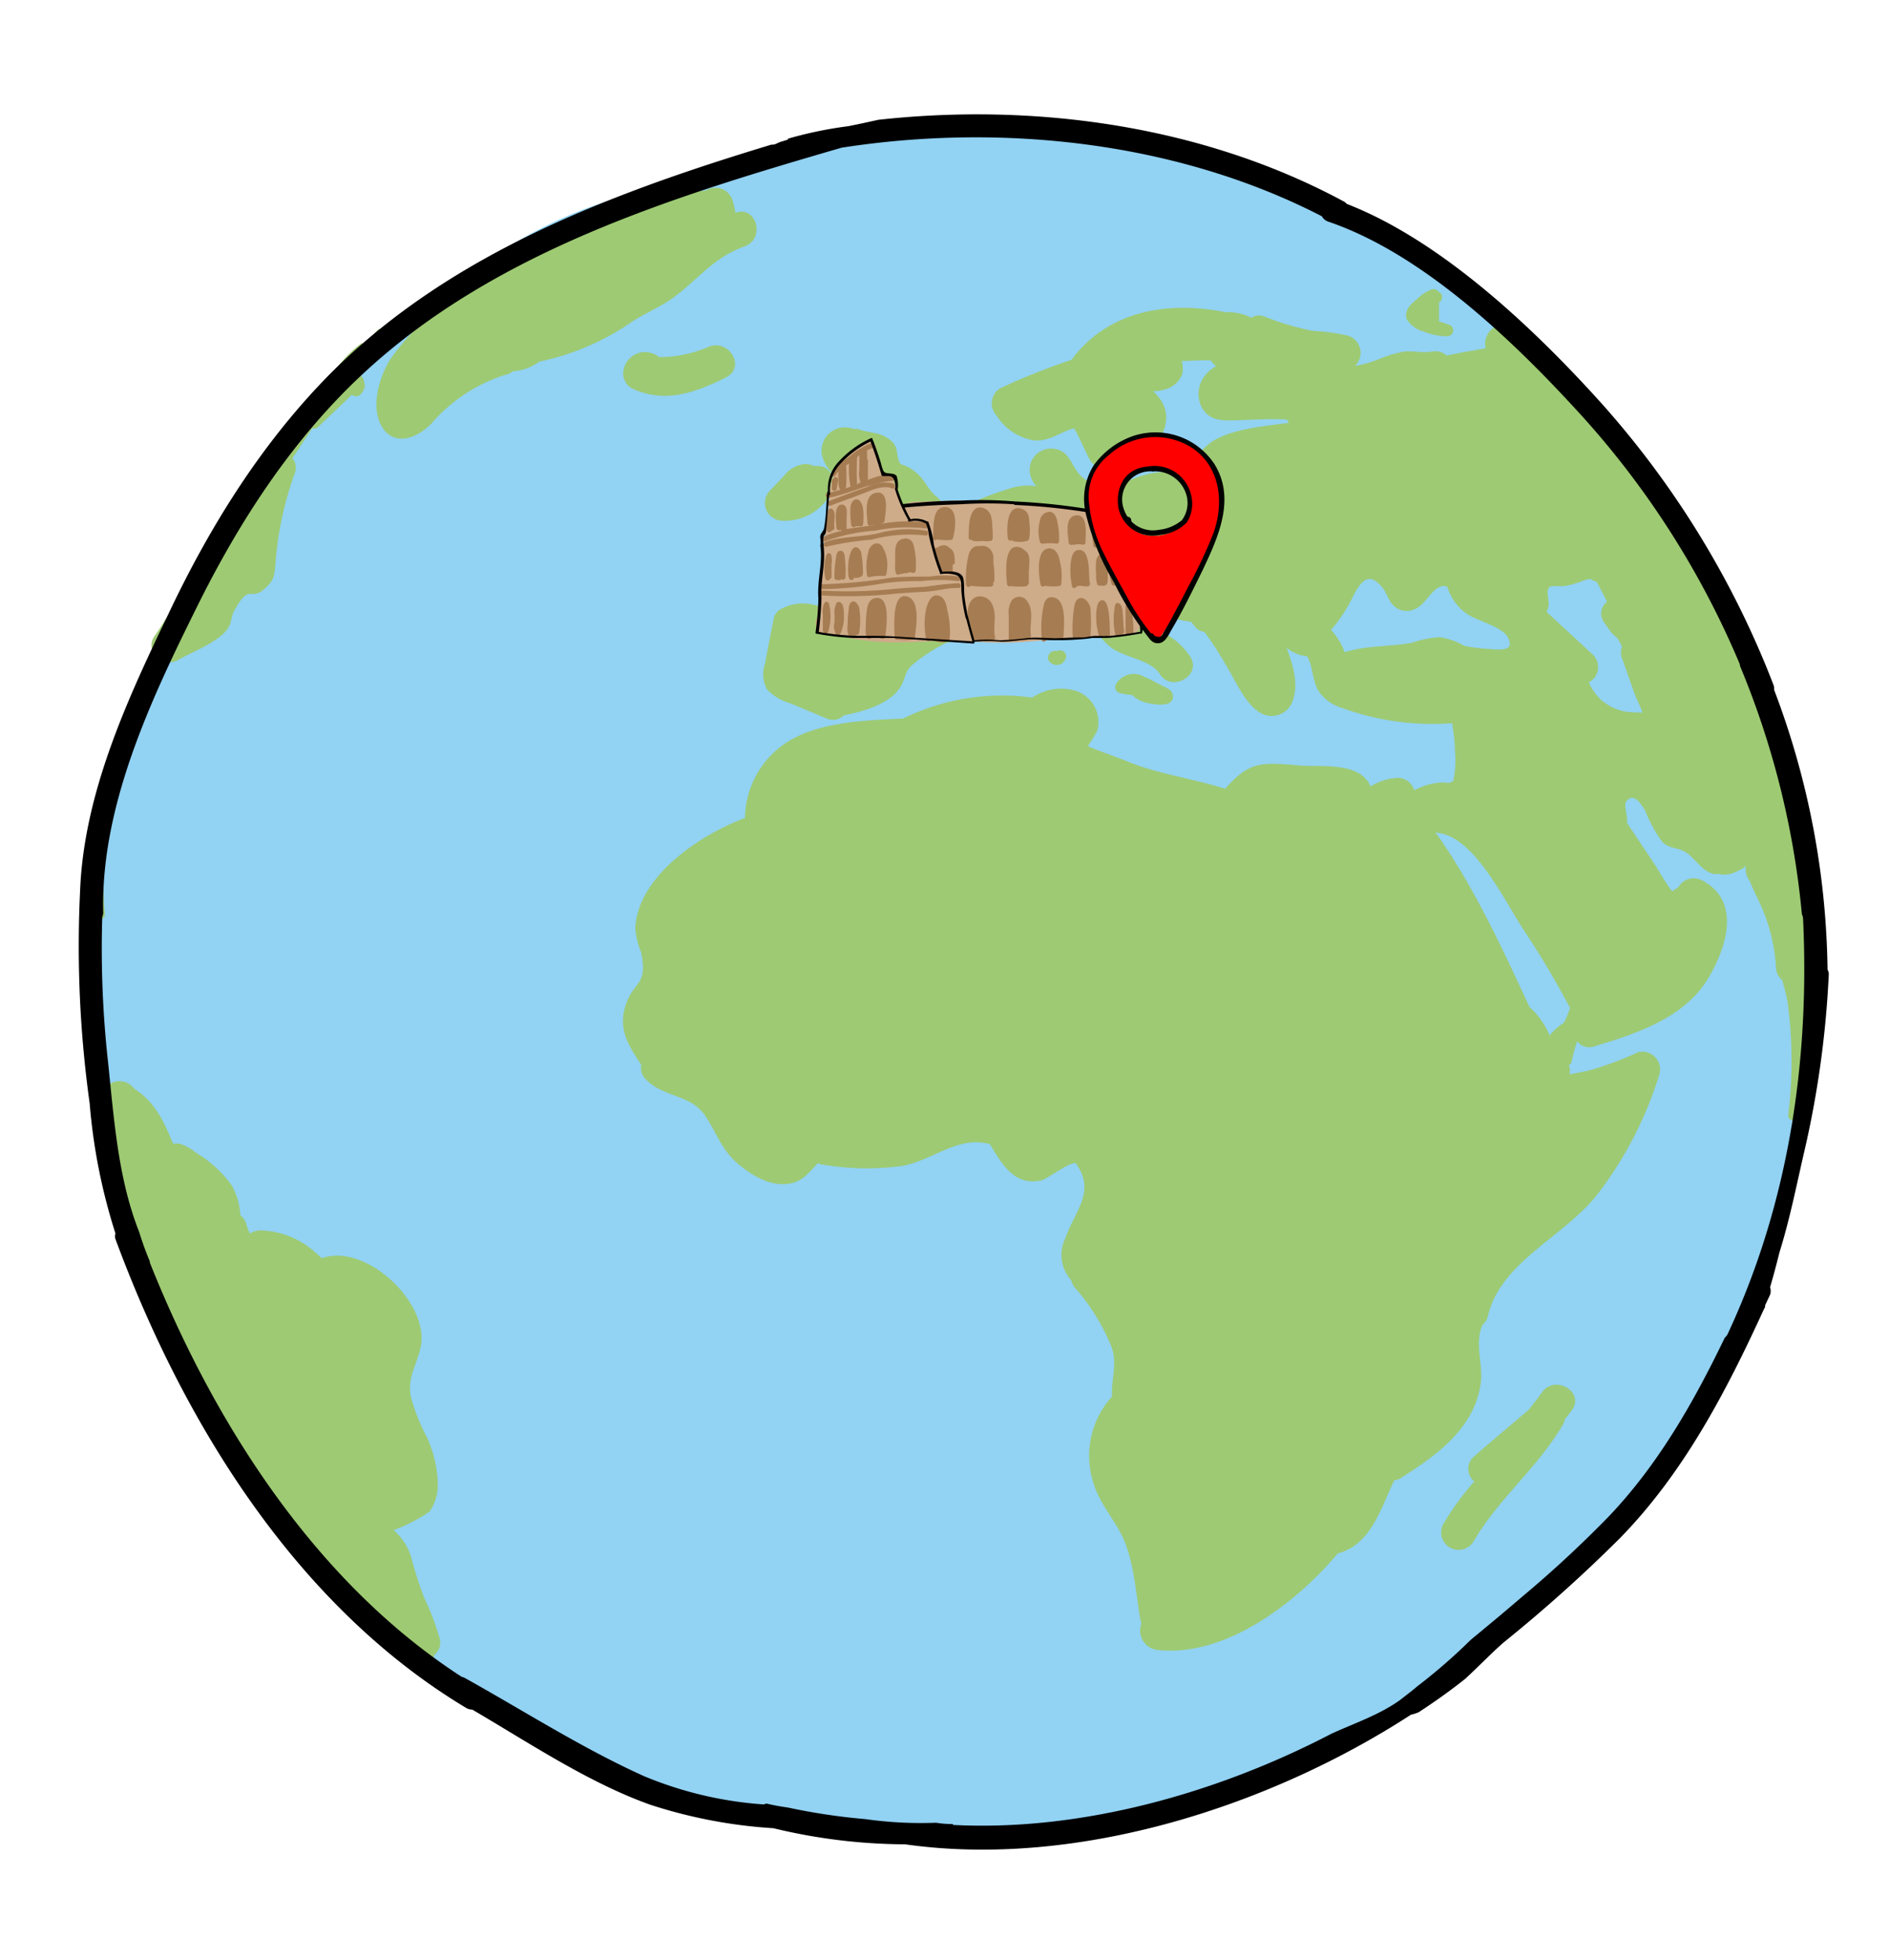<svg xmlns="http://www.w3.org/2000/svg" viewBox="0 0 162 168"><defs><style>.cls-1{fill:#92d2f3;}.cls-2{fill:#9eca73;}.cls-3{fill:#ceab89;}.cls-4{fill:#a67c52;}.cls-5{fill:red;}</style></defs><title>Artboard 3</title><g id="Layer_4" data-name="Layer 4"><path class="cls-1" d="M153.66,88.51c1.57-6.6.54-13.38-1.24-20.22-2.09-8.09-4.61-16.45-9.19-23.52a73.47,73.47,0,0,0-10.71-12.89c-3.43-4.54-7.54-8.15-12.74-10.13a59.33,59.33,0,0,0-10-4.94l-1.56-.61a65.7,65.7,0,0,0-13.53-4.27,61.87,61.87,0,0,0-36.31,3.45q-1.34.42-2.67.9a38.13,38.13,0,0,0-15.43,7.18A50.32,50.32,0,0,0,26.89,34.59a48.61,48.61,0,0,0-5.66,6.87,78.84,78.84,0,0,0-4.92,77.94c5.56,8,10.68,16.18,18.17,22.69,1.3,1.14,2.66,2.2,4,3.23a108.58,108.58,0,0,0,24.16,9.92c12.6,3.52,25.44,2,38.2.51q2.22-.85,4.39-1.81a57.71,57.71,0,0,0,15.53-7.22c9.77-6.44,19.64-15.12,25.42-25.64a32,32,0,0,0,5.52-10.57c2-6.82,2.19-14.55,1.94-21.59C153.67,88.78,153.66,88.65,153.66,88.51Z"/><path class="cls-2" d="M37.67,140.36A20.88,20.88,0,0,0,36.39,137a34.68,34.68,0,0,1-1.15-3.58,4.94,4.94,0,0,0-1.47-2.23l-.06,0a13.4,13.4,0,0,0,3.13-1.61,4,4,0,0,0,.7-2.52,10.28,10.28,0,0,0-.94-3.88,15.79,15.79,0,0,1-1.39-3.54c-.23-1.75.5-2.46.87-4.19.78-3.73-4.71-8.95-8.49-7.58-.18-.17-.36-.34-.56-.51a7.25,7.25,0,0,0-4.49-1.87,1.72,1.72,0,0,0-1.11.26,4.47,4.47,0,0,1-.31-.82,1.58,1.58,0,0,0-.51-.76,5.77,5.77,0,0,0-.77-2.6,10.4,10.4,0,0,0-3.06-2.77,4.34,4.34,0,0,0-1.38-.76h-.56c-.74-1.8-1.51-3.55-3.33-4.71A1.57,1.57,0,0,0,9,93.3a1.26,1.26,0,0,0-.9,1.37c.6,9.29,5,19.11,9.87,27,4.42,7.25,10.17,16.07,17.2,21a1.33,1.33,0,0,0,2.09-.82A1.32,1.32,0,0,0,37.67,140.36Z"/><path class="cls-2" d="M32.31,28.37l-1,1.1a.47.47,0,0,0-.37,0A10.16,10.16,0,0,0,28,33q-2.45,2.64-4.83,5.31a.5.5,0,0,0,0,.61,1.44,1.44,0,0,0-.65.53,30.49,30.49,0,0,0-2.06,3.45c-2.77,3.55-4.7,8-7.23,11.67a1.3,1.3,0,0,0,.11,1.64C10,63,7.21,70.89,8,78.38,8,79,9,79,9,78.38c-.73-7.28,2-15,5.19-21.67a1.36,1.36,0,0,0,1.09-.13c1.2-.7,3.35-1.48,4.21-2.63.38-.51.31-1.05.59-1.57,1.32-2.44,1.4-.85,2.56-1.86.92-.8.9-1.19,1-2.39a28.78,28.78,0,0,1,1.64-7.56,1.32,1.32,0,0,0-.2-1.29l1.71-2.57a.46.46,0,0,0,.5-.11l2.9-2.77a.53.53,0,0,0,.79-.08c.37-.53.36-.6.19-1.23a.47.47,0,0,0-.34-.33A17.28,17.28,0,0,0,33.1,29,.5.5,0,0,0,32.31,28.37Z"/><path class="cls-2" d="M63.07,18.24a7,7,0,0,0-.25-1.06,1.52,1.52,0,0,0-2.2-.89c-.57.27-3.59-.12-4.61,0-2.14.24-4.54,1.51-6.52,2.38A56.4,56.4,0,0,0,38.9,24.83a1.25,1.25,0,0,0-1.24.75,3.37,3.37,0,0,1-.19.32c-.29.22-.58.44-.86.67a1.17,1.17,0,0,0-.49,1.14,24.12,24.12,0,0,0-2.59,3c-1,1.52-1.82,4.26-.73,5.95s3.07.82,4.18-.33a13.86,13.86,0,0,1,6.5-4.24,1.53,1.53,0,0,0,.51-.26A4.24,4.24,0,0,0,46.25,31a21.61,21.61,0,0,0,7.54-3.14c1.24-.9,2.72-1.45,3.92-2.32,2.19-1.59,3.39-3.42,6.15-4.42C65.66,20.48,64.89,17.59,63.07,18.24Z"/><path class="cls-2" d="M60.75,29.74a10.6,10.6,0,0,1-4.25.87,1.47,1.47,0,0,0-.63-.34,1.86,1.86,0,0,0-2.37,1.35,1.39,1.39,0,0,0,.11,1.06,1.26,1.26,0,0,0,.68.66c2.8,1.27,5.39.3,8-1C64,31.44,62.48,29,60.75,29.74Z"/><path class="cls-2" d="M70.83,40.14a1.52,1.52,0,0,0-1-.18,1.87,1.87,0,0,0-.83-.18,2.6,2.6,0,0,0-1.75,1l-1.24,1.3a1.52,1.52,0,0,0,1.06,2.56,4.48,4.48,0,0,0,4.25-2.48A1.53,1.53,0,0,0,70.83,40.14Z"/><path class="cls-2" d="M149.89,57.14c-2.54-7.54-6-15.24-11.59-20.1A47.93,47.93,0,0,0,131,29.28a1.6,1.6,0,0,0-.6-.32,2.4,2.4,0,0,0-.82-.86c-1.29-.8-2.49.62-2.16,1.77a7.86,7.86,0,0,0-1,.17c-.79.12-1.57.28-2.35.44a1.5,1.5,0,0,0-1.28-.34c-.77.14-1.57-.08-2.36,0a9.51,9.51,0,0,0-2,.58,10.8,10.8,0,0,1-2.22.65,1.55,1.55,0,0,0-.6-2.59,16.69,16.69,0,0,0-3-.41,23.36,23.36,0,0,1-4.19-1.24,1.2,1.2,0,0,0-1.11.11,4.33,4.33,0,0,0-2.18-.47c-4.92-1-10.1-.17-13.24,4.08a56.13,56.13,0,0,0-6.1,2.43,1.52,1.52,0,0,0-.31,2.36,4.61,4.61,0,0,0,3.27,2.12C90,37.85,91,37,92.11,36.72c.5.82.89,1.83,1.31,2.62a1.37,1.37,0,0,0,2.16.4c2.72,0,5.65-3.06,3.91-5.53-.77-1.08-.9-.44.35-.81a2.14,2.14,0,0,0,1.57-1.4,2.85,2.85,0,0,0-.06-1.05h0c.68,0,1.6-.09,2.48-.06a1.87,1.87,0,0,0,.47.5,3,3,0,0,0-1.1,1,2.5,2.5,0,0,0,0,2.76c.71,1,1.83.9,2.93.88.26,0,3.39-.17,4.18-.06l.19.15,0,.13c-2.63.37-6.71.63-7.76,2.94-.13.3-.16,1.34-.29,1.45h0a1.31,1.31,0,0,0-1.15-.13.84.84,0,0,0-.14.06,4.69,4.69,0,0,0-.63-.13,8.1,8.1,0,0,0-3.58.71l-.19-.08a4.56,4.56,0,0,0-3.52.14,2.72,2.72,0,0,1-.52-.39c-.86-.81-.89-2.1-2.27-2.34a1.83,1.83,0,0,0-2.13,2.07,2.24,2.24,0,0,0,.56,1.13,5.07,5.07,0,0,0-2.09.14,31.71,31.71,0,0,0-4.28,1.64,6.28,6.28,0,0,0-1.64,1.1,1.77,1.77,0,0,0-.56-2c-.6-.43-.91-1.2-1.41-1.73a4.91,4.91,0,0,0-.87-.71c-.41-.25-.8-.24-.9-.49-.33-.79,0-1.3-.84-1.95s-1.61-.53-2.49-.83a1.4,1.4,0,0,0-.62-.08,2,2,0,0,0-2.65,2.4A3.34,3.34,0,0,0,73,41.44a6.79,6.79,0,0,0,.66.2,5.27,5.27,0,0,0-.61.5,1.51,1.51,0,0,0,.3,2.35c1.76,1.15,3.67.77,5.61.85a23.93,23.93,0,0,0-4.79.84c-1.13.33-1.59,2.2-.36,2.75a28.62,28.62,0,0,1,3.27,1.48c.08,1.47-2.94,2.29-4,2.22-2.33-.14-3.69-1.61-6-.47a1.24,1.24,0,0,0-.76,1.09,1.05,1.05,0,0,0-.05.19c-.22,1.15-.45,2.29-.66,3.44a2.72,2.72,0,0,0,.19,2.25,4.49,4.49,0,0,0,2,1.17L71,61.64a1.31,1.31,0,0,0,1.36-.31C74,61,76.19,60.4,77.15,59c.48-.66.39-1.32,1-1.92a14,14,0,0,1,3.07-2,1.32,1.32,0,0,0,1.14-.74c.23-.41.48-.93,1-1.05s1.4.31,1.95.4A3.56,3.56,0,0,0,88.3,53c1.66-.39,3.31-.81,4.63.1.92.64,1.48,1.79,2.42,2.46,1.17.83,3.34,1,4.12,2.23,1,1.61,3.65.11,2.59-1.52a6.08,6.08,0,0,0-2.9-2.29,11.5,11.5,0,0,1-3.1-1.84c-.12-.11-.23-.24-.34-.36a1.52,1.52,0,0,0-.36-1c.73.88,3.66,1.76,4.87,2.12a14.28,14.28,0,0,0,1.92.41l.32.4a1.18,1.18,0,0,0,.81.46,25,25,0,0,1,1.82,2.79c.8,1.26,1.62,3.32,2.94,4.12a1.9,1.9,0,0,0,2.82-1c.54-1.47,0-3.15-.53-4.57l0,0a3.06,3.06,0,0,0,1.76.75c.52.82.43,2.06,1,3a3.69,3.69,0,0,0,2,1.43A22.55,22.55,0,0,0,124.52,62a14.69,14.69,0,0,1,.26,2.48,8.34,8.34,0,0,1-.14,2.43c-.33.35-.62.14-1,.17a5.55,5.55,0,0,0-2.35.67,1.43,1.43,0,0,0-.15-.33,1.47,1.47,0,0,0-1.29-.74,4.9,4.9,0,0,0-2.32.75,1.19,1.19,0,0,0-.11-.26c-1.06-1.86-4.18-1.4-6-1.55-3.35-.29-4.27-.34-6.35,2-2.85-.91-5.78-1.24-8.62-2.44-.27-.12-3.13-1.14-3.15-1.23a13.81,13.81,0,0,0,.81-1.33,2.84,2.84,0,0,0-1.71-3.35,4.39,4.39,0,0,0-3.87.53,19.27,19.27,0,0,0-11.08,1.8c-3.75.18-8.07.31-10.82,2.67a7.85,7.85,0,0,0-2.74,5.85c-4,1.5-9.26,5.1-9.41,9.52a7.61,7.61,0,0,0,.5,2c.61,2.91-.65,2.43-1.33,4.55s.31,3.52,1.35,5.11a1.35,1.35,0,0,0,.4,1.24c1.48,1.53,3.74,1.27,5,3,1.07,1.53,1.45,3.08,3,4.32,1.2,1,2.79,1.91,4.4,1.59,1.15-.22,1.64-1.05,2.34-1.72a1.72,1.72,0,0,0,.42.11,22.73,22.73,0,0,0,6.84.11c2.71-.52,4.74-2.62,7.5-1.86,1,1.68,2.11,3.63,4.41,3.1.54-.13,2.38-1.58,2.94-1.47l0,0c1.79,2.42-.08,4.08-.9,6.46a3.22,3.22,0,0,0,.52,3.57,1.47,1.47,0,0,0,.34.67,17.79,17.79,0,0,1,3.07,4.94c.61,1.49,0,2.83.09,4.36a7.55,7.55,0,0,0-1.61,7.37c.54,1.88,1.93,3.27,2.66,5,.85,2.06,1,4.55,1.37,6.74a1.61,1.61,0,0,0,.1.35,1.67,1.67,0,0,0,1.32,2.26c5.76.68,11.86-3.91,15.51-8.26,2.89-.8,3.65-3.79,4.85-6.27a1.32,1.32,0,0,0,.61-.23c2.24-1.43,4.54-3,5.87-5.34a7.64,7.64,0,0,0,.94-2.78c.21-1.6-.56-3.48.16-5a1.38,1.38,0,0,0,.46-.77c1.09-4.6,6.49-6.75,9.33-10.33a32.7,32.7,0,0,0,5.38-10.4,1.52,1.52,0,0,0-1.85-1.85,29.12,29.12,0,0,1-4.29,1.59c-2.38.43-1.23.46-1.64-.49a.45.45,0,0,0,.25-.32,14.81,14.81,0,0,1,.39-1.49,2.09,2.09,0,0,0,.08-.23,1.29,1.29,0,0,0,1.47.43c3.61-1.08,7.76-2.45,9.78-5.86,1.56-2.62,2.86-6.63-.59-8.39a1.52,1.52,0,0,0-2,.63,5.69,5.69,0,0,0-.52.33c-.69-.9-1.26-2-1.87-2.87l-2-3a1.69,1.69,0,0,0,0-.39c0-.26-.26-1.17-.08-1.42.67-.93,1.38.34,1.65.79a12.14,12.14,0,0,0,1.45,2.65c.64.62,1.33.46,2,.88s1.16,1.25,1.93,1.68a1.4,1.4,0,0,0,.9.19,2,2,0,0,0,1,0c.16,0,1-.44,1.06-.44l.29-.28a1.72,1.72,0,0,0,.35,1.36c.31.85.79,1.66,1.12,2.51a15.14,15.14,0,0,1,1.11,4.87,1.41,1.41,0,0,0,.54,1.08c.16.64.35,1.28.46,1.93a37.69,37.69,0,0,1,.05,9.61c-.05.66.93.63,1,0a84.58,84.58,0,0,0,.86-12,1.54,1.54,0,0,0,.23-.74A59,59,0,0,0,149.89,57.14Zm-26.44-2.52a9.11,9.11,0,0,0-2.32.47c-1.95.37-3.83.22-5.78.81l-.06,0a1.46,1.46,0,0,0-.08-.27A5.77,5.77,0,0,0,114.15,54a12.73,12.73,0,0,0,1.9-2.91c.72-1.38,1.39-2.09,2.51-.71.41.5.5,1.15,1,1.58a1.61,1.61,0,0,0,1.82.24c1-.43,1.63-2.29,2.74-1.91a4.28,4.28,0,0,0,1.71,2.35c.79.57,3,1.07,3.48,2,.65,1.21-.67,1.06-1.55,1a16.54,16.54,0,0,1-2.09-.25l-.06,0A5.93,5.93,0,0,0,123.45,54.62Zm7.72,31.71c-2.4-5.16-4.79-10.38-8.08-15a1.59,1.59,0,0,0,.33.09c3.08.43,5.65,5.89,7.23,8.27a77.4,77.4,0,0,1,4,6.73,12.62,12.62,0,0,1-.52,1.25,4.79,4.79,0,0,0-1.23,1.1A6.82,6.82,0,0,0,131.17,86.33ZM139.36,61a4.51,4.51,0,0,1-2.05-1,4.76,4.76,0,0,1-1.06-1.5,1.48,1.48,0,0,0,.38-2.35l-4-3.7a1.5,1.5,0,0,0,.16-1c-.25-1.53.21-1.14,1.35-1.21a6.62,6.62,0,0,0,1.61-.45,4.64,4.64,0,0,1,.61-.17,1.68,1.68,0,0,0,.55.24,6.16,6.16,0,0,1,.35.64c.14.28.37.68.56,1.09a1.26,1.26,0,0,0-.24,1.78l.37.52a2.63,2.63,0,0,0,.54.63l0,0h0l.19.15a7.22,7.22,0,0,1,.43.77,1.26,1.26,0,0,0,0,1l1.06,3c.17.47.49,1.07.69,1.64A9,9,0,0,1,139.36,61Z"/><path class="cls-2" d="M132.23,119.38c-.37.53-.76,1-1.16,1.51-1.57,1.32-3.14,2.65-4.69,4a1.39,1.39,0,0,0,.05,2.11,25.14,25.14,0,0,0-2.66,3.66,1.5,1.5,0,0,0,2.59,1.51c2.1-3.64,5.51-6.34,7.65-10a1.5,1.5,0,0,0,.2-.51c.2-.27.42-.52.61-.8C135.92,119.31,133.32,117.8,132.23,119.38Z"/><path class="cls-2" d="M90.66,55.82a.61.61,0,0,0-.72.32.52.52,0,0,0,.08.6.82.82,0,0,0,1.4-.36A.52.52,0,0,0,90.66,55.82Z"/><path class="cls-2" d="M99.76,58.83c-.54-.27-1.08-.58-1.65-.82a1.77,1.77,0,0,0-2.41.65.52.52,0,0,0,.3.74,5,5,0,0,0,1.07.17,2.79,2.79,0,0,0,1.4.71c.56.11,2.18.4,2.12-.62C100.56,59.2,100.12,59,99.76,58.83Z"/><path class="cls-2" d="M124.31,27.85l-.9-.3c0-.55,0-1.09,0-1.63a.51.51,0,0,0-.06-.92.49.49,0,0,0-.53-.2,3.58,3.58,0,0,0-1.35.89c-.61.46-1.09,1.06-.8,1.72a2.44,2.44,0,0,0,1.38,1,5.53,5.53,0,0,0,2.09.42A.51.51,0,0,0,124.31,27.85Z"/><path d="M156.73,83.12a69.72,69.72,0,0,0-4.59-24,.87.87,0,0,0-.06-.44,78.59,78.59,0,0,0-14.77-24.14c-5.69-6.31-13.65-13.89-21.81-17.06a.92.92,0,0,0-.26-.21c-12-6.47-26.37-8.49-39.91-7-.86.19-1.72.38-2.59.55a34.4,34.4,0,0,0-5.17,1.07l0,.08-.69.21-.29.13a.79.79,0,0,1-.44.09c-13.66,4.14-27.37,9.26-37.64,19.45-6,6-10.56,13.32-14.17,21C10.83,60.14,7.19,68.1,6.87,76.35c0,0,0,0,0,0a97.7,97.7,0,0,0,.82,18.25A49.72,49.72,0,0,0,9.9,105.74a.82.82,0,0,0,0,.48c5.8,15.69,15.49,31.46,30.1,40.21a1,1,0,0,0,.5.13c4.93,2.88,10,6.29,15.31,8.17a42.57,42.57,0,0,0,10.52,2,48.74,48.74,0,0,0,11.29,1.38C92.45,160.21,109,154.79,121,147a4.2,4.2,0,0,0,.66-.21c1.38-.9,2.72-1.85,4-2.87,1.28-1.18,2.46-2.42,3.37-3.18a126.72,126.72,0,0,0,9.92-8.9c5.48-5.62,9.09-12.55,12.33-19.62a.91.91,0,0,0,.09-.17.65.65,0,0,0,0-.13c.14-.31.29-.62.43-.92a1,1,0,0,0,0-.65c.3-1,.56-2,.81-3,.85-2.72,1.42-5.55,2.05-8.31a84.25,84.25,0,0,0,2.17-15.41A.86.86,0,0,0,156.73,83.12Zm-8.57,31.25a.93.93,0,0,1-.24.3c-2.66,5.52-5.7,10.87-9.95,15.33a99.1,99.1,0,0,1-7.45,6.9c-1.44,1.24-2.91,2.46-4.38,3.67a48.7,48.7,0,0,1-4.6,4c-.48.41-1,.8-1.46,1.16-1.79,1.29-3.94,2-5.92,2.91h0c-9.71,5.06-21.38,8.37-32.4,7.81l-.07-.08a8.37,8.37,0,0,1-1.41-.11,34.11,34.11,0,0,1-6.06-.31,53.63,53.63,0,0,1-6.68-1c-.6-.08-1.19-.19-1.79-.33a1,1,0,0,0-.25.07,32.46,32.46,0,0,1-10.26-2.42c-5.29-2.38-10.34-5.62-15.41-8.44a.7.7,0,0,0-.22-.07C27.08,135.67,18.34,122,12.85,108.24c0,0,0-.06,0-.1-.35-.83-.65-1.67-.92-2.54C10.11,101,9.78,95.91,9.26,91A88.34,88.34,0,0,1,8.77,78.6a.83.83,0,0,0,.08-.43c-.2-9,4-18,7.92-25.9C20.43,44.83,25,37.75,31.1,32.07,42.42,21.54,57.62,16.89,72.18,12.66c13.72-2.13,28.76-.52,41.18,5.88a1,1,0,0,0,.55.46c8.27,2.81,16.23,10.55,22,16.93a75,75,0,0,1,13.29,21,1,1,0,0,0,.08.3,72.92,72.92,0,0,1,5.25,21.15,1,1,0,0,1,.1.37C155.21,91,153.39,103.19,148.16,114.37Z"/></g><g id="Layer_7" data-name="Layer 7"><path class="cls-3" d="M97.7,51.84a25.22,25.22,0,0,0-.49-3.78.83.83,0,0,0-.12-.25l-.19-2.76a.65.65,0,0,0-.75-.6c-.35-.14-.7-.26-1.06-.37l-.08,0a16.85,16.85,0,0,0-3.08-.55c-1.74-.23-3.48-.43-5.22-.54s-3.59-.11-5.39-.06L79,43a3.31,3.31,0,0,0-1.56.28,7.9,7.9,0,0,1-.5-1,4.43,4.43,0,0,0-.24-.92,1,1,0,0,0-.87-.68,12.7,12.7,0,0,1-.75-1.9c.28-.51-.26-1.26-.83-.86l0,0a.59.59,0,0,0-.35.24,9.64,9.64,0,0,0-2.09,2A5,5,0,0,0,71.14,43c-.15,1-.28,1.92-.4,2.88-.29,2.36-.5,4.72-.65,7.1a.69.69,0,0,0,0,.85.61.61,0,0,0,1,.44,20.67,20.67,0,0,0,5.47.8c2.21.06,4.43-.27,6.64-.09a31.45,31.45,0,0,0,6.06-.07h.14l4.08-.26,2-.15a5.41,5.41,0,0,0,1.75-.19C98.2,53.91,97.78,52.63,97.7,51.84Z"/><path class="cls-4" d="M74,43.52c-.05-.26-.22-.71-.54-.71s-.48.36-.52.63A8.34,8.34,0,0,0,73,45a.22.22,0,0,0,.39.11h.11l.18,0,.06,0a.21.21,0,0,0,.28-.19A5.7,5.7,0,0,0,74,43.52Z"/><path class="cls-4" d="M79.47,44.82a11.73,11.73,0,0,0-4,.11,1.26,1.26,0,0,0,.28-.11.23.23,0,0,0,.11-.2.08.08,0,0,1,0,0c.07-.57.46-2.55-.69-2.38s-.8,1.92-.77,2.62a.22.22,0,0,0,.35.16H75c-.76.1-1.58.19-2.38.34a.06.06,0,0,0,0,0c-.05-.51,0-1,0-1.53,0-.25-.11-.55-.4-.57-.75-.06-.52,1.59-.48,2a.22.22,0,0,0,.33.17h0l.16.07a8.46,8.46,0,0,0-1.68.54c-.24.11,0,.47.21.36a15.71,15.71,0,0,1,4.3-.91,13.3,13.3,0,0,1,4.31-.19C79.62,45.27,79.74,44.87,79.47,44.82Z"/><path class="cls-4" d="M71.57,44.08c0-.17-.08-.43-.29-.47a.21.21,0,0,0-.23.1,1.94,1.94,0,0,0-.14.76,6.54,6.54,0,0,0,0,1,.22.22,0,0,0,.42,0,.23.23,0,0,0,.23-.26C71.49,44.85,71.61,44.47,71.57,44.08Z"/><path class="cls-4" d="M76.6,41.46a3.06,3.06,0,0,0-2.24.29c-1.09.37-2.18.79-3.26,1.2-.25.09-.15.49.11.4l2.53-.94c.83-.3,1.89-.88,2.75-.55C76.74,42,76.85,41.55,76.6,41.46Z"/><path class="cls-4" d="M76.56,40.79a7.51,7.51,0,0,0-1.06,0,6.12,6.12,0,0,0-1.07.36V39.51a.19.19,0,0,0-.07-.16l0-.74a2.45,2.45,0,0,1,.48-.2A.21.21,0,0,0,74.7,38a6.46,6.46,0,0,0-1.9,1.17,6.06,6.06,0,0,0-1.52,1.38c-.15.23.21.44.36.21a2.88,2.88,0,0,1,.27-.34,4.73,4.73,0,0,0,0,.75,2,2,0,0,0,.09.73.16.16,0,0,0,.07.09c-.35.11-.71.2-1.07.28s-.15.46.11.4c1.87-.39,3.54-1.3,5.44-1.46C76.83,41.18,76.83,40.76,76.56,40.79ZM73,39.59a.19.19,0,0,0-.19.2,8.29,8.29,0,0,0,.13,1.93l-.45.15a.31.31,0,0,0,.07-.14,13.82,13.82,0,0,0,0-1.82s0,0,0,0l.45-.33Zm.5,1.94v0a22.25,22.25,0,0,1,0-2.31L73.7,39l0,1.28a2,2,0,0,0,.1,1.06l0,0Z"/><path class="cls-4" d="M71.46,41.06h0a.18.18,0,0,0-.12.19,4.28,4.28,0,0,1,0,.62c0,.24.37.29.41.06l.13-.77C71.91,40.91,71.51,40.8,71.46,41.06Z"/><path class="cls-4" d="M79.44,45.5a9.72,9.72,0,0,0-4.12.22c-1.51.34-3.07.24-4.54.74-.25.08-.14.49.11.4a24.79,24.79,0,0,1,3.83-.59,12.37,12.37,0,0,1,4.61-.37C79.6,46,79.71,45.55,79.44,45.5Z"/><path class="cls-4" d="M78.35,46.75a.69.69,0,0,0-.86-.56c-.6.1-.69.59-.72,1.12,0,.38,0,.76,0,1.13a1.63,1.63,0,0,0,.09.76.21.21,0,0,0,.31,0,.16.16,0,0,0,.15,0l.31-.08a.17.17,0,0,0,.18,0l.15-.06a1,1,0,0,1,.3.05.22.22,0,0,0,.27-.21A6.56,6.56,0,0,0,78.35,46.75Z"/><path class="cls-4" d="M75.63,46.8c-.37-.42-.86-.17-1.08.25a4.93,4.93,0,0,0-.2,2.23.21.21,0,0,0,.35.15h.07a4.42,4.42,0,0,1,.81-.06c.09,0,.25,0,.34,0s.14-.37.15-.55A3,3,0,0,0,75.63,46.8Z"/><path class="cls-4" d="M74,48.83a8.26,8.26,0,0,0-.11-1.22.81.81,0,0,0-.27-.61c-.54-.35-.75.56-.81.89A4.78,4.78,0,0,0,72.74,49c0,.2,0,.57.18.7a.21.21,0,0,0,.28-.08h0a.32.32,0,0,0,0-.09,1.12,1.12,0,0,0,.67-.11C74.07,49.25,74,49,74,48.83Z"/><path class="cls-4" d="M72.45,47.84c0-.24-.06-.65-.4-.62s-.33.5-.37.72a8.41,8.41,0,0,0-.12,1.58.21.21,0,0,0,.29.19.27.27,0,0,0,.23,0l.07-.07a.21.21,0,0,0,.35-.14A9.19,9.19,0,0,0,72.45,47.84Z"/><path class="cls-4" d="M71.28,47.57a.21.21,0,0,0-.4,0,3.7,3.7,0,0,0-.08,2.06.21.21,0,0,0,.39,0,.19.19,0,0,0,.12-.19c0-.36,0-.72,0-1.08A1.86,1.86,0,0,0,71.28,47.57Z"/><path class="cls-4" d="M82.28,49.43a8.19,8.19,0,0,0-2.52,0c-1.1,0-2.18,0-3.28.09a45.08,45.08,0,0,1-6,.57.21.21,0,0,0,0,.41A33,33,0,0,0,75.8,50,21,21,0,0,1,79,49.82a13.17,13.17,0,0,1,3.2,0A.21.21,0,0,0,82.28,49.43Z"/><path class="cls-4" d="M82.19,50a27.39,27.39,0,0,0-2.84.31c-1,.05-1.94.1-2.91.2a39.67,39.67,0,0,1-6.07.12c-.27,0-.27.4,0,.41a38.44,38.44,0,0,0,6.07-.11c1-.1,1.94-.15,2.91-.2s1.91-.36,2.84-.32C82.46,50.42,82.46,50,82.19,50Z"/><path class="cls-4" d="M71.07,51.69a.22.22,0,0,0-.37,0,1.74,1.74,0,0,0-.13,1c0,.45,0,.91,0,1.36a.18.18,0,0,0,.09.16c.1.13.33.15.36-.05A4.39,4.39,0,0,0,71.07,51.69Z"/><path class="cls-4" d="M72.37,52.67c0-.28,0-1-.4-1.06a.21.21,0,0,0-.23.09,1.84,1.84,0,0,0-.17,1c0,.22,0,.44,0,.66a1.16,1.16,0,0,0,.07.86v.05a.23.23,0,0,0,.4.11l0,0A3.37,3.37,0,0,0,72.37,52.67Z"/><path class="cls-4" d="M73.68,52.09c-.08-.28-.4-.72-.71-.44a.74.74,0,0,0-.17.5,8.93,8.93,0,0,0-.1,1.16c0,.32-.15,1.09.24,1.24a.16.16,0,0,0,.15,0l0,0,.08,0a.18.18,0,0,0,.23-.11.24.24,0,0,0,.28-.2A6.49,6.49,0,0,0,73.68,52.09Z"/><path class="cls-4" d="M75,51.29c-.53.13-.63.73-.68,1.19a11.9,11.9,0,0,0-.07,1.34,1.61,1.61,0,0,0,.11.87.22.22,0,0,0,.39-.08h.17a3.06,3.06,0,0,1,.73.15.22.22,0,0,0,.27-.2C76,53.92,76.45,50.91,75,51.29Z"/><path class="cls-4" d="M77.72,51.12c-1.29-.25-1,2.91-1,3.52a.21.21,0,0,0,.31.18,3.84,3.84,0,0,0,1.22,0c.08,0,.19-.06.2-.15C78.55,53.87,79,51.35,77.72,51.12Z"/><path class="cls-4" d="M81.24,52.32c-.08-.5-.22-1.16-.81-1.27s-.85.62-1,1.12a6.52,6.52,0,0,0,0,2.64c0,.23.36.17.4,0a2.12,2.12,0,0,0,1.45.2.21.21,0,0,0,.15-.15A7.12,7.12,0,0,0,81.24,52.32Z"/><path class="cls-4" d="M81.88,48.17c0-.25,0-1-.4-1.15a.71.71,0,0,0-.27-.21.31.31,0,0,0-.13-.06.19.19,0,0,0-.13,0,.8.8,0,0,0-.48.14.13.13,0,0,0-.06.07.18.18,0,0,0-.22.05c-.13.16-.09.27,0,.46s.24.63.36,1,.13.49.3.6.45.07.65.08a.2.2,0,0,0,.2-.21c0-.18,0-.35,0-.53A.2.2,0,0,0,81.88,48.17Z"/><path class="cls-4" d="M81,43.47c-1.17.05-.88,2-1,2.64,0,.21.22.25.35.13l0,0a4.63,4.63,0,0,0,1.18.05.23.23,0,0,0,.21-.21C81.92,45.44,82.24,43.42,81,43.47Z"/><path class="cls-4" d="M85.1,45.2a3.83,3.83,0,0,0-.08-.83,1.05,1.05,0,0,0-.84-.86c-1.19-.14-1.08,1.87-1.11,2.57a.19.19,0,0,0,.26.19.26.26,0,0,0,.13.1,2.48,2.48,0,0,0,.77,0,2.35,2.35,0,0,0,.75,0,.23.23,0,0,0,.15-.21A6.33,6.33,0,0,0,85.1,45.2Z"/><path class="cls-4" d="M85.27,49.79a6.85,6.85,0,0,0-.08-1.52c0-.09,0-.18,0-.27a1.17,1.17,0,0,0-.22-.85.93.93,0,0,0-.91-.34l-.15,0c-.46,0-.71.31-.83.72a8.38,8.38,0,0,0-.23,2.59.22.22,0,0,0,.4.1h.07a10.2,10.2,0,0,0,1.66.07c.14,0,.28-.18.18-.32h0A.25.25,0,0,0,85.27,49.79Z"/><path class="cls-4" d="M85.33,54.6c-.19-.91.19-1.89-.23-2.76a1.13,1.13,0,0,0-1.33-.68c-1.35.48-.65,3-.24,3.81A10306986784752.77,10306986784752.77,0,0,0,84,55l.24-.06a1.75,1.75,0,0,0,1-.1A.21.21,0,0,0,85.33,54.6Z"/><path class="cls-4" d="M88.28,44.84c0-.49-.09-1-.6-1.2-1.4-.53-1.35,1.78-1.25,2.52a.23.23,0,0,0,.36.15.44.44,0,0,0,.3.12,2.52,2.52,0,0,0,1-.06.28.28,0,0,0,.18-.24A4.63,4.63,0,0,0,88.28,44.84Z"/><path class="cls-4" d="M90.69,44.79c-.1-.59-.36-1.1-1-.84a.85.85,0,0,0-.5.67,3.36,3.36,0,0,0,0,1.84.21.21,0,0,0,.27.14.19.19,0,0,0,.1,0,3.94,3.94,0,0,1,1,0,.21.21,0,0,0,.26-.2A6.2,6.2,0,0,0,90.69,44.79Z"/><path class="cls-4" d="M88.28,48.11c0-.39-.07-.75-.43-.94a.89.89,0,0,0-.55-.28c-1.28-.18-1,2.51-.94,3.18a.23.23,0,0,0,.37.15.25.25,0,0,0,.13.05,9.33,9.33,0,0,0,1.06,0,.2.2,0,0,0,.19-.11.22.22,0,0,0,.12-.19c0-.24,0-.59,0-1A8.68,8.68,0,0,0,88.28,48.11Z"/><path class="cls-4" d="M88.08,51.52a.81.81,0,0,0-1.34,0,2,2,0,0,0-.23,1.21c0,.69,0,1.37,0,2.06,0,.22.28.26.39.1a.23.23,0,0,0,.2.07l.6-.09a1,1,0,0,0,.55-.09c.22-.13.15-.33.14-.55C88.33,53.34,88.67,52.3,88.08,51.52Z"/><path class="cls-4" d="M90.2,51.2c-.57,0-.67.53-.75,1a8.79,8.79,0,0,0-.09,2.66c0,.21.29.18.37,0h.07l.43-.12H91a.21.21,0,0,0,.21-.21C91.22,53.77,91.56,51.23,90.2,51.2Z"/><path class="cls-4" d="M90.9,48.15c-.08-.49-.3-1.12-.9-1.14-1.21,0-.92,2.47-.75,3.12a.21.21,0,0,0,.38.06.22.22,0,0,0,.12.05,4.5,4.5,0,0,0,1.1,0A.19.19,0,0,0,91,50.1,5.13,5.13,0,0,0,90.9,48.15Z"/><path class="cls-4" d="M92.27,44.18c-1,.12-.68,1.7-.62,2.33a.22.22,0,0,0,.32.18s0,0,0,0a.34.34,0,0,0,.2,0,1.58,1.58,0,0,1,.65,0,.21.21,0,0,0,.27-.2C93.07,45.94,93.37,44.05,92.27,44.18Z"/><path class="cls-4" d="M94.49,45.2c-.07-.23-.13-.55-.43-.54-.75,0-.31,1.68-.3,2.09a.21.21,0,0,0,.37.13h.08l.31-.06a.21.21,0,0,0,.15-.2A6.14,6.14,0,0,0,94.49,45.2Z"/><path class="cls-4" d="M95.71,45.44c0-.22-.14-.54-.42-.52-.62,0-.2,1.53-.17,1.86a.24.24,0,0,0,.31.19l.16,0a.2.2,0,0,0,.2-.21C95.77,46.34,95.76,45.88,95.71,45.44Z"/><path class="cls-4" d="M96.61,46.75a5.34,5.34,0,0,0-.12-1.5.21.21,0,0,0-.35-.09c-.2.17-.11.52-.09.75s.08.67.14,1,.41.16.4-.08A.29.29,0,0,0,96.61,46.75Z"/><path class="cls-4" d="M93.45,49.92c-.11-.57.12-2.94-1-2.76-.45.06-.56.63-.61,1a6.12,6.12,0,0,0,.1,2.09c0,.25.38.17.4,0h.08c.32-.1.61.09.93,0A.23.23,0,0,0,93.45,49.92Z"/><path class="cls-4" d="M95,49.35q0-.59-.12-1.17a.81.81,0,0,0-.19-.56c-.34-.31-.62.12-.68.42a6.23,6.23,0,0,0,0,1.22,2,2,0,0,0,.1.85.22.22,0,0,0,.24.09h0a.2.2,0,0,0,.08,0l0,0C95.07,50.32,95,49.82,95,49.35Z"/><path class="cls-4" d="M96,48.49c0-.22-.07-.53-.29-.65a.33.33,0,0,0-.45.16,2.28,2.28,0,0,0-.09,1,3,3,0,0,0,.18,1.11.21.21,0,0,0,.23.09h0a.26.26,0,0,0,.12-.09l.09,0c.19,0,.27-.14.29-.3A6.47,6.47,0,0,0,96,48.49Z"/><path class="cls-4" d="M97,50a.29.29,0,0,0,0-.09,4.6,4.6,0,0,0-.26-1.81.22.22,0,0,0-.39,0,3.93,3.93,0,0,0,.23,2c.06.26.47.15.4-.11Z"/><path class="cls-4" d="M93.52,52.15c-.06-.34-.38-.87-.79-.88s-.54.4-.6.74A11.53,11.53,0,0,0,92,54.57a.21.21,0,0,0,.37.13.36.36,0,0,0,.43,0,.1.1,0,0,0,0,0c.22,0,.42,0,.51,0a.22.22,0,0,0,.21-.21A16.51,16.51,0,0,0,93.52,52.15Z"/><path class="cls-4" d="M94.47,51.46c-.37.08-.42.73-.45,1a6.12,6.12,0,0,0,.21,2,.2.2,0,0,0,.39,0,1.31,1.31,0,0,0,.3.1c.12,0,.28-.06.27-.2C95.15,54,95.25,51.31,94.47,51.46Z"/><path class="cls-4" d="M96.4,54.09c-.08-.51-.05-1-.12-1.52,0-.26-.06-.72-.33-.85a.21.21,0,0,0-.31.12,6.11,6.11,0,0,0,0,2.52.23.23,0,0,0,.32.18.21.21,0,0,0,.3-.19v0h0A.22.22,0,0,0,96.4,54.09Z"/><path class="cls-4" d="M97.09,52.6c0-.26,0-.67-.25-.82a.21.21,0,0,0-.31.18l0,2.32a.22.22,0,0,0,.41.07.21.21,0,0,0,.26-.19A9.14,9.14,0,0,0,97.09,52.6Z"/><path d="M98,54a.16.16,0,0,0,0-.07c-.21-3.15-.53-6.3-1-9.43a.08.08,0,0,0-.08-.07.09.09,0,0,0-.08-.1A54.75,54.75,0,0,0,87.26,43a.1.1,0,0,0-.08,0,34,34,0,0,0-4.84-.08c-1.63,0-3.26.13-4.89.29-.17-.39-.32-.8-.46-1.22a0,0,0,0,0,0-.06,2.58,2.58,0,0,0-.09-1.11c-.13-.21-.44-.21-.66-.24s-.41,0-.53-.33-.15-.51-.23-.77c-.18-.57-.38-1.13-.59-1.69a.1.1,0,0,0-.08-.07c.06-.07,0-.2-.1-.16a8.54,8.54,0,0,0-2.77,2A3.41,3.41,0,0,0,71,42.12a.09.09,0,0,0-.06.08c-.09,1-.08,2.09-.27,3.08-.06.29-.26.39-.31.63a.7.7,0,0,0,0,.29,3.39,3.39,0,0,1,0,.54.07.07,0,0,0,0,.09c.19,1.48-.28,2.93-.18,4.41h0c0,1-.11,2-.24,3a.09.09,0,0,0,.12.09,21.76,21.76,0,0,0,3.12.36c1.14,0,2.27,0,3.41,0l6.88.48c.08,0,.11-.05.1-.11a.08.08,0,0,0,0-.05,12.72,12.72,0,0,1,2.31,0c.77,0,1.54-.15,2.31-.19s1.39.05,2.08.06,1.52,0,2.27-.07a8.7,8.7,0,0,0,1.12-.12c.44,0,.87,0,1.31,0a25.78,25.78,0,0,0,2.78-.37.06.06,0,0,0,.06,0c.07,0,.15,0,.14-.09Zm-21.15.57c-1.07-.07-2.13-.06-3.21-.06a20.75,20.75,0,0,1-3.42-.34c.12-1,.2-1.95.23-2.93v0c-.09-1.37.31-2.72.21-4.09v0c0-.36-.13-.93,0-1.23a.7.7,0,0,0,.19-.46c.09-1,.17-2,.26-3a.1.1,0,0,0,.08-.09,3.34,3.34,0,0,1,1-2.73,8.57,8.57,0,0,1,2.48-1.8s0,0,0,.06c.35.93.66,1.88.93,2.83a.1.1,0,0,0,.1.08l.34,0c.27,0,.44,0,.59.23a1.42,1.42,0,0,1,.14.82.09.09,0,0,0,0,.12,12.17,12.17,0,0,0,1.11,2.57.11.11,0,0,0,.12.16,2,2,0,0,1,1.42.18,4.2,4.2,0,0,1,.25,1.06c.08.35.16.7.25,1a17.58,17.58,0,0,0,.68,2.13l0,0c0,.07,0,.14.1.13A2.92,2.92,0,0,1,82,49.3c.54.21.41.91.45,1.37A14.63,14.63,0,0,0,82.82,53a.06.06,0,0,0,.05.06c.16.65.34,1.29.52,1.92Zm20.93-.41c-.91.15-1.81.3-2.73.36-.38,0-.76,0-1.14,0s-.8.14-1.18.13a0,0,0,0,0,0,0H92.6l-.11,0a.12.12,0,0,0-.09,0c-.72,0-1.45.08-2.18.06s-1.45-.09-2.18,0-1.54.16-2.32.18a10.3,10.3,0,0,0-2.15,0c-.23-.78-.44-1.57-.64-2.36,0,0,0,0,0-.05-.09-.46-.17-.93-.22-1.4s0-1-.09-1.47c-.15-.7-1.21-.65-1.8-.59h0a18.23,18.23,0,0,1-.73-2.31,8.44,8.44,0,0,0-.49-2,.08.08,0,0,0-.08,0,2.13,2.13,0,0,0-1.43-.2.11.11,0,0,0,0,0c-.19-.32-.35-.66-.51-1,1.6-.16,3.2-.23,4.8-.28a36.82,36.82,0,0,1,4.58,0,.09.09,0,0,0,.09.06,54.18,54.18,0,0,1,9.74,1.31h0v0c.44,3.16.77,6.34,1,9.52a.08.08,0,0,0,0,.08h0Z"/></g><g id="Layer_8" data-name="Layer 8"><path class="cls-5" d="M104.63,42.08a5.13,5.13,0,0,0-1-2.49,5.75,5.75,0,0,0-4.74-2.35,4.2,4.2,0,0,0-.7,0,6,6,0,0,0-3.88,2.35,5.18,5.18,0,0,0-.8,1.69,6,6,0,0,0,.15,3.91,38.78,38.78,0,0,0,5,9.54.35.35,0,0,0,.25.16.32.32,0,0,0,.46-.23v0a.39.39,0,0,0,.2-.14,37.44,37.44,0,0,0,3.77-6.89C104.06,46.11,105.4,43.79,104.63,42.08Zm-2.71,1.8a2.59,2.59,0,0,1-1.59,1.8,3.71,3.71,0,0,1-2.23.16,3.19,3.19,0,0,1-1.79-1.4c-.61-1.36-.53-3.09.9-3.89a3.75,3.75,0,0,1,2.62-.23A3,3,0,0,1,102,42a3.6,3.6,0,0,0,.12.44A3.27,3.27,0,0,1,101.92,43.88Z"/><path d="M102.19,42.64A3.22,3.22,0,0,0,98.41,40h0c-1.82.14-2.75,1.63-2.51,3.46a3,3,0,0,0,3.57,2.4,3.68,3.68,0,0,0,2.3-1.06A2.94,2.94,0,0,0,102.19,42.64Zm-.89,2a3.63,3.63,0,0,1-1.92.78,2.62,2.62,0,0,1-3-1.78,2.41,2.41,0,0,1,2.41-3.23.21.21,0,0,0,.15,0,2.79,2.79,0,0,1,2.86,2.25A2.46,2.46,0,0,1,101.3,44.67Z"/><path d="M104.12,39.74A6.06,6.06,0,0,0,97,37.44a7,7,0,0,0-3.21,2.46,5.45,5.45,0,0,0-.58,4.48,20.56,20.56,0,0,0,2.33,5.56,26,26,0,0,0,3.14,4.94l.08.06a.73.73,0,0,0,.57.2c.59,0,.89-.72,1.14-1.15,1-1.7,1.84-3.43,2.7-5.18C104.5,46,106,42.69,104.12,39.74Zm-2.24,10.6c-.38.74-.76,1.48-1.16,2.21-.19.37-.39.73-.6,1.1-.09.16-.18.32-.28.48l-.09.16c-.15.35-.42.4-.81.16a.17.17,0,0,0-.23-.15,19.62,19.62,0,0,1-2.11-3.22c-.68-1.24-1.38-2.48-2-3.75a12.26,12.26,0,0,1-1.23-4.44A4.52,4.52,0,0,1,95.11,39a5.88,5.88,0,0,1,7.1-.62c2.48,1.65,2.79,4.76,1.83,7.39A41.82,41.82,0,0,1,101.88,50.34Z"/></g></svg>
